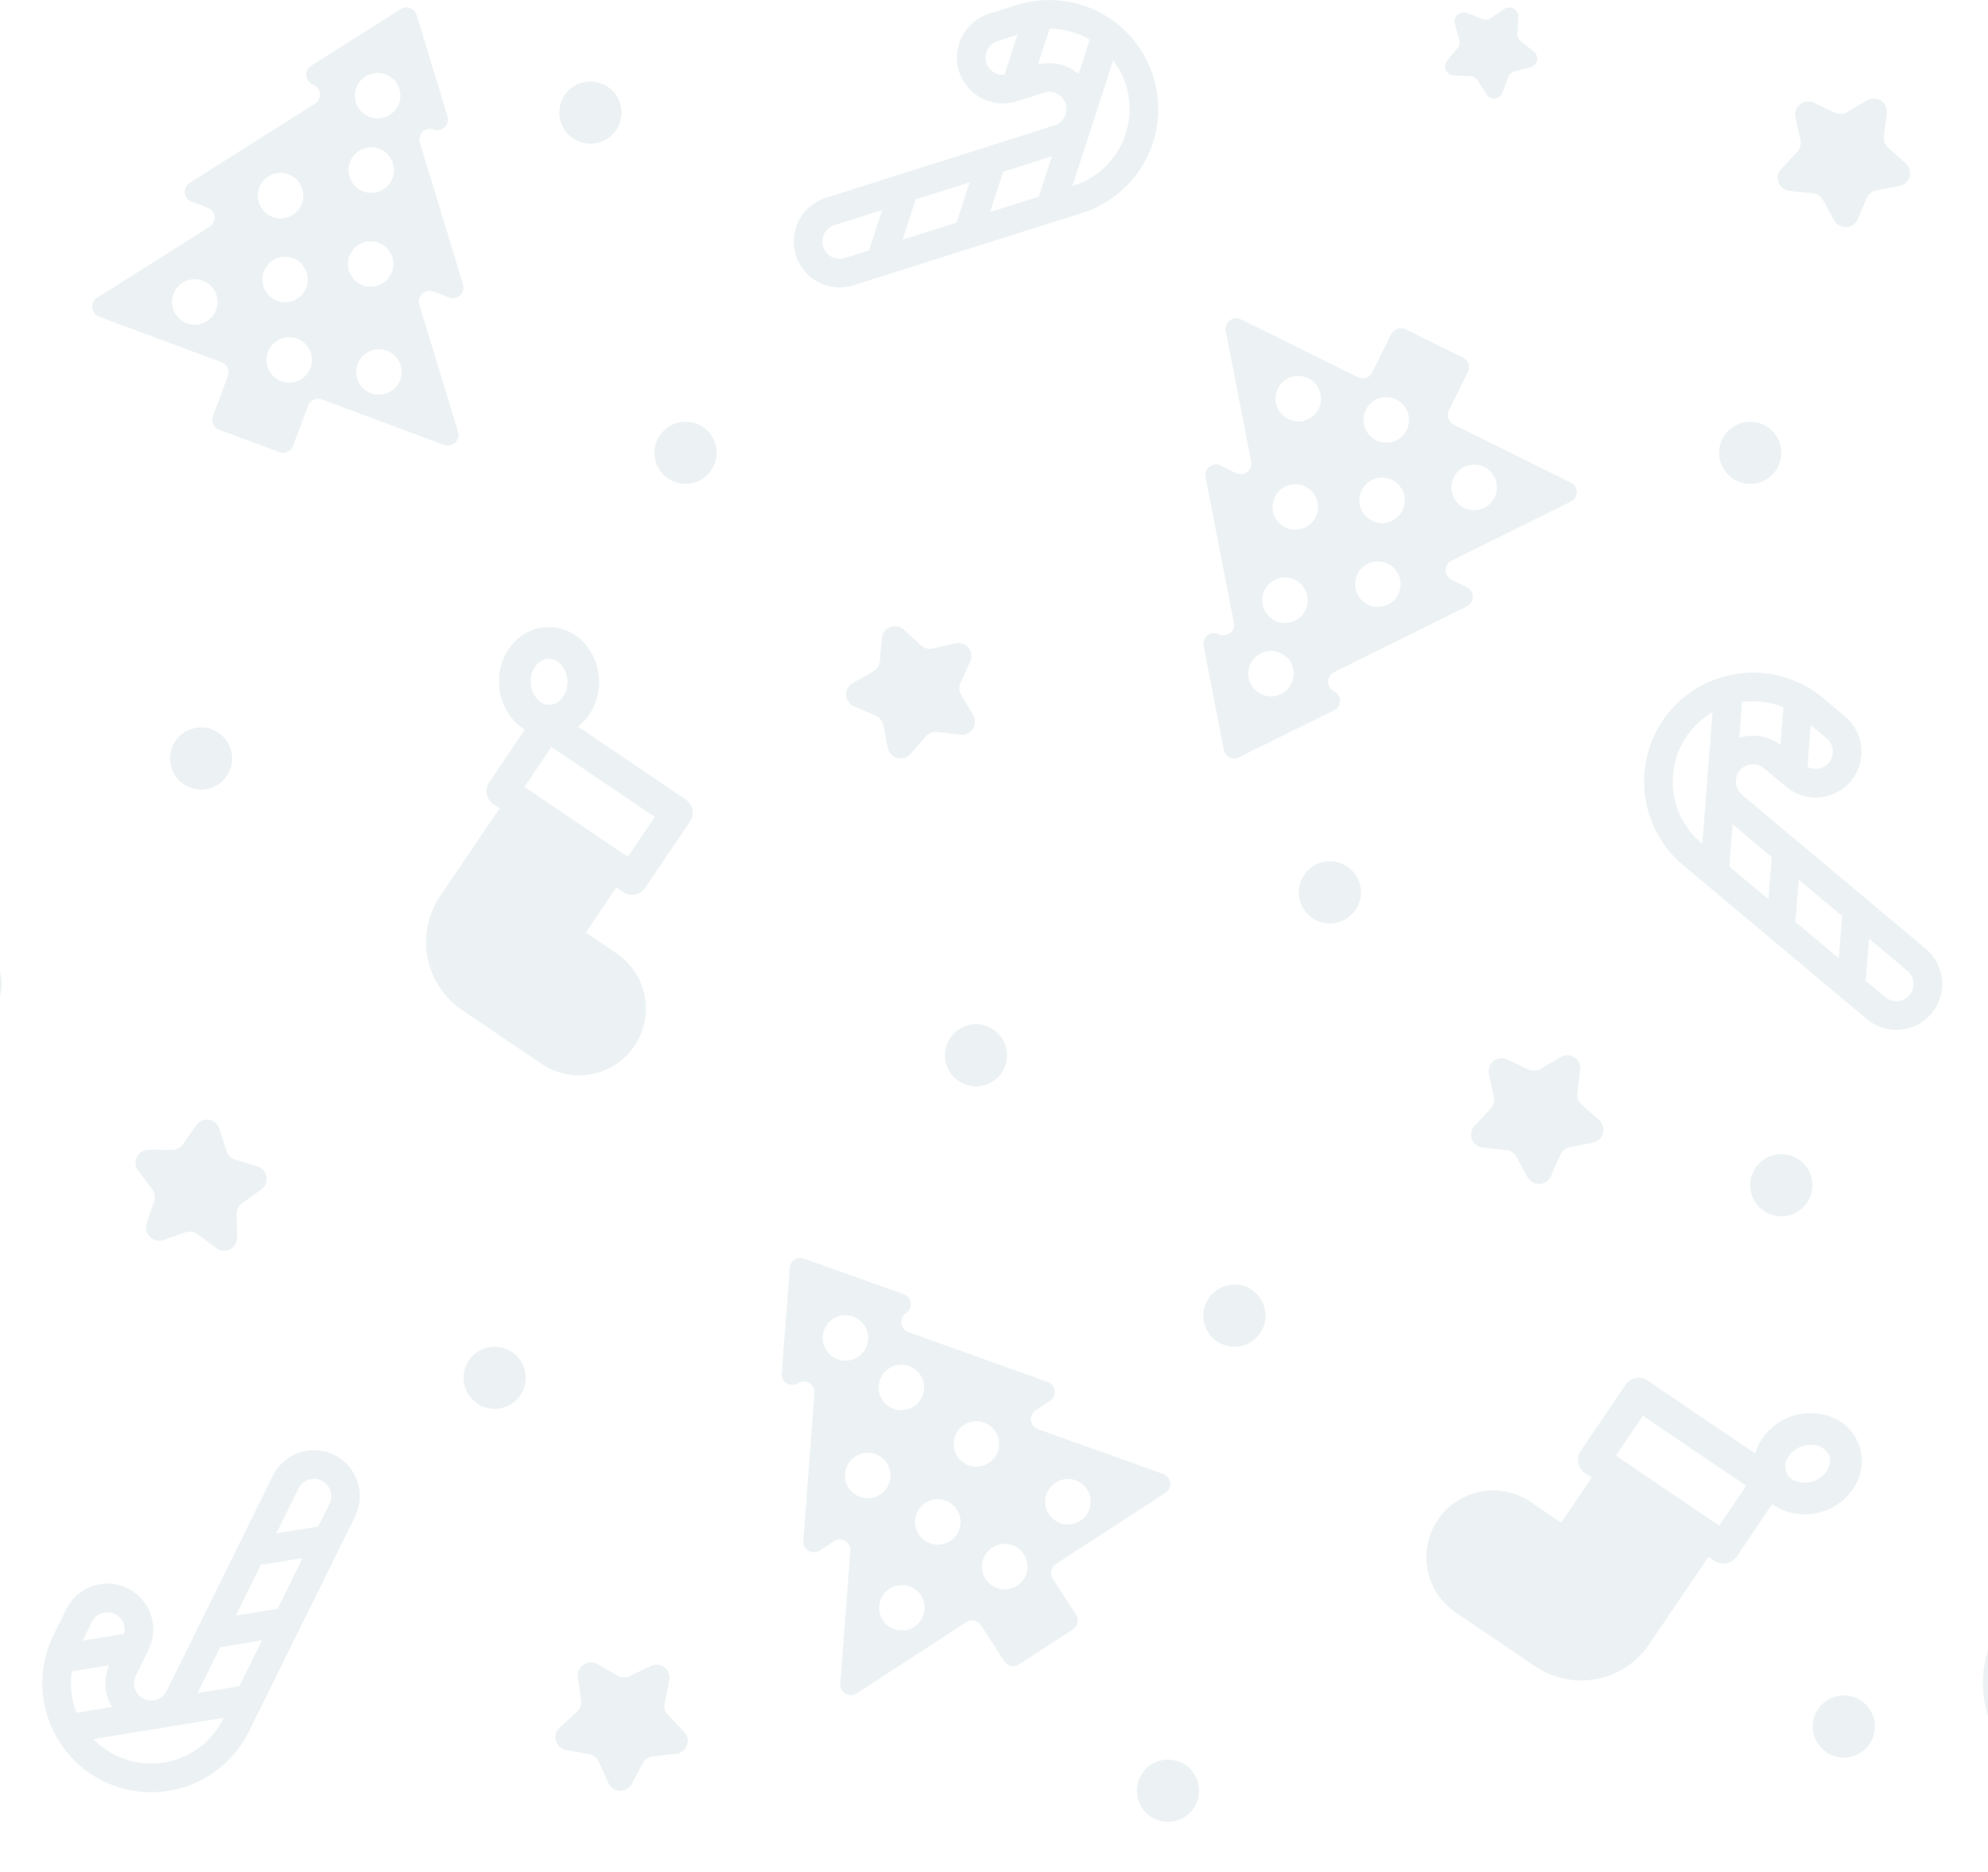 <svg width="291" height="274" viewBox="0 0 291 274" fill="none" xmlns="http://www.w3.org/2000/svg">
<g clip-path="url(#clip0_2511_8507)">
<g clip-path="url(#clip1_2511_8507)">
<g clip-path="url(#clip2_2511_8507)">
<path d="M299.139 260.691C302.934 262.559 307.316 262.845 311.322 261.486C315.328 260.127 318.632 257.235 320.508 253.443L336.048 221.954C336.835 220.356 336.956 218.511 336.383 216.825C335.811 215.138 334.592 213.748 332.995 212.959C331.397 212.171 329.552 212.049 327.865 212.621C326.178 213.193 324.787 214.411 323.998 216.008L308.459 247.497C308.303 247.812 308.083 248.091 307.813 248.316C307.542 248.541 307.228 248.706 306.889 248.801L306.287 248.899C305.852 248.915 305.42 248.817 305.033 248.616C304.647 248.414 304.32 248.116 304.083 247.75C303.847 247.384 303.709 246.962 303.684 246.527C303.659 246.092 303.748 245.658 303.941 245.268L305.808 241.484C306.198 240.693 306.429 239.833 306.487 238.952C306.545 238.072 306.429 237.189 306.145 236.353C305.862 235.518 305.417 234.746 304.835 234.083C304.254 233.419 303.547 232.877 302.756 232.486C301.965 232.096 301.104 231.865 300.224 231.807C299.344 231.749 298.461 231.865 297.625 232.149C296.79 232.432 296.018 232.877 295.355 233.459C294.691 234.04 294.149 234.747 293.758 235.538L291.891 239.321C290.024 243.117 289.738 247.499 291.096 251.505C292.455 255.511 295.347 258.815 299.139 260.691ZM300.997 256.926C299.782 256.327 298.68 255.522 297.741 254.546L306.875 253.058C307.171 253.029 307.465 252.981 307.754 252.914L316.816 251.438L316.743 251.585C315.36 254.379 312.926 256.51 309.974 257.511C307.022 258.512 303.794 258.302 300.997 256.926ZM322.241 229.058L328.351 228.062L324.69 235.482L318.579 236.478L322.241 229.058ZM331.138 216.722C331.737 217.018 332.193 217.54 332.408 218.172C332.622 218.805 332.577 219.497 332.282 220.096L330.634 223.436L324.524 224.432L327.764 217.866C328.06 217.268 328.582 216.811 329.214 216.596C329.847 216.382 330.539 216.427 331.138 216.722ZM316.296 241.104L322.407 240.108L319.098 246.812L312.988 247.807L316.296 241.104ZM295.268 250.695C294.51 248.774 294.271 246.687 294.573 244.644L300.026 243.756C299.61 244.733 299.432 245.795 299.507 246.854C299.581 247.914 299.906 248.941 300.455 249.85L295.268 250.695ZM300.898 236.252C301.417 236.509 301.832 236.936 302.073 237.463C302.314 237.99 302.366 238.583 302.222 239.144L296.175 240.129L297.524 237.396C297.82 236.798 298.342 236.341 298.974 236.126C299.607 235.912 300.299 235.957 300.898 236.252Z" fill="#84ABB1" fill-opacity="0.15"/>
<path d="M67.058 63.22L61.378 44.578C61.294 44.3 61.288 44.005 61.363 43.725C61.437 43.445 61.589 43.192 61.8 42.993C62.01 42.794 62.273 42.659 62.556 42.601C62.84 42.544 63.135 42.567 63.406 42.668L65.755 43.541C66.027 43.642 66.321 43.664 66.605 43.607C66.889 43.549 67.151 43.414 67.362 43.215C67.573 43.017 67.724 42.763 67.799 42.483C67.873 42.203 67.868 41.908 67.784 41.631L61.457 20.866C61.373 20.589 61.367 20.294 61.442 20.014C61.516 19.734 61.667 19.48 61.878 19.282C62.089 19.083 62.351 18.948 62.635 18.89C62.919 18.833 63.214 18.856 63.485 18.956C63.757 19.057 64.051 19.08 64.335 19.023C64.619 18.965 64.881 18.83 65.092 18.631C65.303 18.433 65.454 18.179 65.529 17.899C65.603 17.619 65.598 17.324 65.513 17.047L60.986 2.187C60.916 1.958 60.794 1.749 60.63 1.575C60.467 1.4 60.264 1.267 60.04 1.183C59.816 1.1 59.576 1.07 59.338 1.094C59.1 1.119 58.871 1.199 58.669 1.326L45.537 9.624C45.292 9.779 45.095 9.999 44.969 10.26C44.842 10.52 44.791 10.811 44.821 11.099C44.851 11.387 44.961 11.661 45.139 11.89C45.316 12.119 45.554 12.294 45.826 12.395C46.097 12.496 46.335 12.671 46.513 12.9C46.69 13.129 46.8 13.402 46.83 13.691C46.86 13.979 46.809 14.27 46.683 14.53C46.556 14.791 46.36 15.011 46.115 15.166L27.765 26.761C27.52 26.916 27.323 27.136 27.196 27.396C27.07 27.657 27.019 27.948 27.049 28.236C27.079 28.524 27.189 28.798 27.366 29.027C27.544 29.256 27.782 29.431 28.053 29.532L30.402 30.404C30.674 30.505 30.912 30.68 31.089 30.909C31.267 31.138 31.377 31.412 31.407 31.7C31.437 31.988 31.386 32.279 31.259 32.54C31.133 32.8 30.936 33.021 30.691 33.175L14.216 43.586C13.971 43.74 13.774 43.961 13.648 44.221C13.522 44.482 13.47 44.773 13.501 45.061C13.531 45.349 13.641 45.623 13.818 45.852C13.996 46.081 14.233 46.256 14.505 46.356L32.44 53.021C32.827 53.164 33.14 53.455 33.312 53.83C33.483 54.205 33.499 54.632 33.356 55.019L31.169 60.904C31.026 61.29 31.041 61.718 31.213 62.093C31.385 62.467 31.698 62.758 32.085 62.902L40.912 66.182C41.298 66.326 41.726 66.31 42.101 66.138C42.475 65.966 42.767 65.653 42.91 65.266L45.097 59.381C45.24 58.995 45.532 58.681 45.906 58.51C46.281 58.338 46.709 58.322 47.095 58.466L65.03 65.13C65.302 65.231 65.596 65.254 65.88 65.196C66.164 65.139 66.426 65.003 66.637 64.805C66.848 64.606 66.999 64.352 67.074 64.072C67.148 63.792 67.143 63.497 67.058 63.22ZM39.911 31.756C39.294 31.527 38.759 31.12 38.374 30.587C37.988 30.054 37.77 29.418 37.745 28.761C37.721 28.103 37.892 27.453 38.237 26.893C38.582 26.333 39.086 25.888 39.684 25.614C40.282 25.34 40.948 25.249 41.597 25.354C42.247 25.458 42.851 25.753 43.333 26.201C43.815 26.648 44.153 27.229 44.306 27.869C44.458 28.509 44.416 29.18 44.187 29.797C43.88 30.623 43.257 31.294 42.455 31.662C41.653 32.029 40.738 32.063 39.911 31.756ZM53.101 41.755C52.484 41.526 51.95 41.119 51.564 40.586C51.179 40.053 50.96 39.417 50.936 38.76C50.911 38.102 51.083 37.452 51.428 36.892C51.773 36.332 52.276 35.887 52.874 35.613C53.472 35.339 54.138 35.248 54.788 35.353C55.437 35.457 56.041 35.752 56.523 36.2C57.005 36.647 57.344 37.228 57.496 37.868C57.648 38.508 57.607 39.179 57.378 39.795C57.226 40.205 56.994 40.58 56.697 40.901C56.4 41.221 56.042 41.479 55.645 41.661C55.248 41.843 54.819 41.945 54.383 41.961C53.946 41.977 53.511 41.907 53.101 41.755ZM40.571 44.032C39.954 43.802 39.419 43.395 39.034 42.862C38.648 42.329 38.43 41.694 38.405 41.036C38.381 40.379 38.552 39.729 38.897 39.169C39.242 38.609 39.746 38.163 40.344 37.889C40.942 37.615 41.608 37.525 42.257 37.629C42.907 37.734 43.511 38.029 43.993 38.476C44.475 38.924 44.813 39.504 44.966 40.145C45.118 40.785 45.077 41.455 44.847 42.072C44.54 42.899 43.917 43.57 43.115 43.937C42.313 44.305 41.398 44.339 40.571 44.032ZM41.175 55.8C40.558 55.571 40.023 55.164 39.638 54.631C39.252 54.098 39.033 53.462 39.009 52.805C38.985 52.147 39.156 51.497 39.501 50.937C39.846 50.377 40.349 49.932 40.948 49.658C41.546 49.384 42.212 49.293 42.861 49.398C43.511 49.502 44.115 49.797 44.597 50.245C45.079 50.692 45.417 51.273 45.569 51.913C45.721 52.553 45.68 53.224 45.451 53.84C45.144 54.667 44.521 55.338 43.719 55.706C42.917 56.073 42.002 56.107 41.175 55.8ZM53.188 28.015C52.572 27.786 52.037 27.379 51.651 26.846C51.266 26.312 51.047 25.677 51.023 25.02C50.998 24.362 51.17 23.712 51.515 23.152C51.86 22.592 52.363 22.147 52.961 21.873C53.559 21.599 54.225 21.508 54.875 21.613C55.524 21.717 56.128 22.012 56.61 22.459C57.092 22.907 57.431 23.488 57.583 24.128C57.735 24.768 57.694 25.439 57.465 26.055C57.313 26.465 57.081 26.84 56.784 27.16C56.487 27.48 56.13 27.739 55.732 27.921C55.335 28.103 54.906 28.205 54.47 28.221C54.033 28.237 53.598 28.167 53.188 28.015ZM54.12 17.116C53.504 16.887 52.969 16.48 52.583 15.947C52.198 15.414 51.979 14.778 51.955 14.121C51.93 13.464 52.102 12.814 52.447 12.254C52.792 11.694 53.295 11.248 53.893 10.974C54.491 10.7 55.157 10.61 55.807 10.714C56.456 10.819 57.06 11.113 57.542 11.561C58.024 12.008 58.363 12.589 58.515 13.229C58.667 13.869 58.626 14.54 58.397 15.157C58.245 15.566 58.013 15.942 57.716 16.262C57.419 16.582 57.061 16.84 56.664 17.022C56.267 17.204 55.838 17.306 55.402 17.322C54.965 17.338 54.53 17.268 54.12 17.116ZM54.311 57.562C53.695 57.333 53.16 56.926 52.774 56.392C52.389 55.859 52.17 55.224 52.146 54.566C52.121 53.909 52.293 53.259 52.638 52.699C52.983 52.139 53.486 51.694 54.084 51.42C54.682 51.146 55.348 51.055 55.998 51.16C56.647 51.264 57.251 51.559 57.733 52.006C58.215 52.454 58.554 53.035 58.706 53.675C58.858 54.315 58.817 54.986 58.588 55.602C58.436 56.012 58.204 56.387 57.907 56.707C57.61 57.027 57.252 57.286 56.855 57.468C56.458 57.65 56.029 57.752 55.593 57.768C55.156 57.784 54.721 57.714 54.311 57.562ZM27.355 47.309C26.738 47.08 26.203 46.673 25.818 46.14C25.433 45.607 25.214 44.972 25.19 44.314C25.165 43.657 25.337 43.007 25.682 42.447C26.027 41.886 26.53 41.441 27.128 41.167C27.726 40.893 28.392 40.803 29.042 40.907C29.691 41.012 30.295 41.306 30.777 41.754C31.259 42.202 31.598 42.782 31.75 43.422C31.902 44.063 31.861 44.733 31.632 45.35C31.324 46.177 30.701 46.848 29.899 47.215C29.097 47.583 28.182 47.617 27.355 47.309Z" fill="#84ABB1" fill-opacity="0.15"/>
<path d="M170.28 215.745L151.929 209.183C151.657 209.085 151.417 208.914 151.236 208.687C151.056 208.46 150.943 208.187 150.909 207.9C150.875 207.612 150.923 207.32 151.046 207.058C151.169 206.796 151.364 206.574 151.607 206.416L153.708 205.051C153.951 204.893 154.145 204.671 154.269 204.409C154.392 204.147 154.439 203.855 154.406 203.567C154.372 203.28 154.259 203.007 154.079 202.78C153.898 202.554 153.658 202.382 153.385 202.284L132.946 194.975C132.674 194.877 132.434 194.706 132.253 194.479C132.073 194.252 131.96 193.979 131.926 193.692C131.892 193.404 131.94 193.112 132.063 192.85C132.186 192.588 132.381 192.366 132.624 192.208C132.867 192.05 133.061 191.828 133.184 191.565C133.307 191.303 133.355 191.012 133.321 190.724C133.287 190.436 133.174 190.164 132.994 189.937C132.813 189.71 132.573 189.538 132.301 189.441L117.674 184.21C117.449 184.129 117.208 184.102 116.97 184.13C116.733 184.157 116.505 184.24 116.304 184.37C116.103 184.5 115.936 184.675 115.814 184.881C115.692 185.086 115.619 185.317 115.601 185.556L114.426 201.045C114.404 201.334 114.464 201.623 114.598 201.88C114.731 202.137 114.934 202.352 115.183 202.5C115.433 202.647 115.718 202.723 116.008 202.717C116.297 202.711 116.58 202.624 116.823 202.466C117.066 202.309 117.348 202.222 117.637 202.216C117.927 202.21 118.213 202.285 118.462 202.433C118.711 202.581 118.914 202.795 119.048 203.052C119.181 203.309 119.241 203.599 119.219 203.887L117.578 225.532C117.556 225.821 117.615 226.11 117.749 226.367C117.883 226.624 118.086 226.839 118.335 226.986C118.584 227.134 118.869 227.209 119.159 227.203C119.449 227.198 119.731 227.111 119.974 226.953L122.076 225.589C122.319 225.431 122.601 225.344 122.891 225.338C123.18 225.332 123.466 225.407 123.715 225.555C123.964 225.703 124.167 225.917 124.301 226.174C124.435 226.431 124.494 226.721 124.472 227.01L122.999 246.442C122.977 246.731 123.036 247.02 123.17 247.277C123.304 247.534 123.506 247.749 123.756 247.897C124.005 248.044 124.29 248.12 124.58 248.114C124.87 248.108 125.152 248.021 125.395 247.863L141.442 237.445C141.614 237.334 141.805 237.257 142.006 237.22C142.207 237.183 142.413 237.186 142.612 237.228C142.812 237.27 143.001 237.352 143.169 237.467C143.338 237.583 143.481 237.731 143.592 237.902L147.011 243.167C147.236 243.513 147.588 243.756 147.991 243.841C148.395 243.927 148.815 243.849 149.161 243.625L157.06 238.497C157.231 238.386 157.378 238.242 157.494 238.074C157.61 237.905 157.691 237.716 157.733 237.516C157.776 237.317 157.778 237.111 157.741 236.91C157.704 236.709 157.628 236.518 157.517 236.347L154.098 231.081C153.874 230.735 153.796 230.315 153.881 229.911C153.967 229.508 154.21 229.156 154.555 228.931L170.603 218.512C170.846 218.355 171.04 218.132 171.163 217.87C171.286 217.608 171.334 217.316 171.3 217.029C171.267 216.741 171.153 216.468 170.973 216.242C170.793 216.015 170.553 215.843 170.28 215.745ZM128.833 218.764C128.281 219.122 127.635 219.308 126.977 219.3C126.32 219.291 125.679 219.087 125.137 218.715C124.595 218.342 124.175 217.817 123.932 217.206C123.688 216.595 123.631 215.925 123.768 215.282C123.905 214.638 124.229 214.05 124.701 213.591C125.172 213.132 125.769 212.823 126.416 212.703C127.062 212.583 127.73 212.658 128.335 212.918C128.939 213.177 129.453 213.611 129.811 214.162C130.292 214.902 130.458 215.803 130.275 216.666C130.091 217.528 129.573 218.283 128.833 218.764ZM144.726 214.142C144.175 214.5 143.529 214.687 142.871 214.678C142.213 214.67 141.573 214.466 141.031 214.093C140.489 213.721 140.069 213.195 139.825 212.584C139.582 211.973 139.525 211.304 139.662 210.66C139.798 210.017 140.123 209.428 140.594 208.969C141.066 208.51 141.662 208.201 142.309 208.081C142.956 207.962 143.624 208.036 144.229 208.296C144.833 208.556 145.347 208.989 145.705 209.541C145.943 209.907 146.106 210.317 146.186 210.746C146.265 211.176 146.26 211.617 146.169 212.044C146.078 212.471 145.904 212.877 145.656 213.237C145.409 213.597 145.093 213.904 144.726 214.142ZM139.078 225.557C138.527 225.915 137.881 226.102 137.223 226.093C136.565 226.084 135.925 225.881 135.383 225.508C134.841 225.135 134.421 224.61 134.178 223.999C133.934 223.388 133.877 222.718 134.014 222.075C134.15 221.431 134.475 220.843 134.946 220.384C135.418 219.925 136.015 219.616 136.661 219.496C137.308 219.376 137.976 219.451 138.581 219.711C139.185 219.971 139.699 220.404 140.057 220.955C140.537 221.695 140.704 222.596 140.521 223.459C140.337 224.322 139.818 225.076 139.078 225.557ZM148.884 232.093C148.332 232.451 147.686 232.637 147.028 232.629C146.371 232.62 145.73 232.416 145.188 232.044C144.646 231.671 144.227 231.146 143.983 230.535C143.739 229.924 143.682 229.254 143.819 228.611C143.956 227.967 144.28 227.379 144.752 226.92C145.223 226.461 145.82 226.152 146.467 226.032C147.113 225.912 147.781 225.987 148.386 226.247C148.99 226.506 149.504 226.94 149.862 227.491C150.1 227.858 150.264 228.267 150.343 228.697C150.423 229.126 150.417 229.567 150.326 229.995C150.235 230.422 150.061 230.827 149.813 231.187C149.566 231.547 149.25 231.855 148.884 232.093ZM133.751 205.876C133.199 206.234 132.553 206.42 131.896 206.412C131.238 206.403 130.597 206.199 130.055 205.827C129.513 205.454 129.094 204.929 128.85 204.318C128.606 203.707 128.549 203.037 128.686 202.394C128.823 201.75 129.147 201.162 129.619 200.703C130.09 200.244 130.687 199.935 131.334 199.815C131.981 199.695 132.648 199.77 133.253 200.03C133.857 200.289 134.371 200.723 134.729 201.274C135.21 202.014 135.377 202.915 135.193 203.778C135.01 204.64 134.491 205.395 133.751 205.876ZM125.56 198.626C125.008 198.984 124.362 199.171 123.705 199.162C123.047 199.153 122.406 198.95 121.864 198.577C121.322 198.204 120.903 197.679 120.659 197.068C120.415 196.457 120.358 195.788 120.495 195.144C120.632 194.501 120.957 193.912 121.428 193.453C121.899 192.994 122.496 192.685 123.143 192.566C123.79 192.446 124.458 192.52 125.062 192.78C125.666 193.04 126.18 193.473 126.538 194.025C126.776 194.391 126.94 194.801 127.019 195.23C127.099 195.66 127.093 196.101 127.002 196.528C126.911 196.955 126.737 197.361 126.49 197.72C126.242 198.08 125.926 198.388 125.56 198.626ZM158.134 222.6C157.583 222.959 156.937 223.145 156.279 223.136C155.621 223.128 154.981 222.924 154.439 222.552C153.897 222.179 153.477 221.654 153.233 221.043C152.99 220.432 152.933 219.762 153.069 219.119C153.206 218.475 153.531 217.887 154.002 217.428C154.474 216.969 155.07 216.66 155.717 216.54C156.364 216.42 157.032 216.495 157.636 216.755C158.241 217.014 158.755 217.447 159.113 217.999C159.593 218.739 159.76 219.64 159.577 220.502C159.393 221.365 158.874 222.12 158.134 222.6ZM133.825 238.119C133.274 238.477 132.628 238.664 131.97 238.655C131.312 238.646 130.672 238.443 130.13 238.07C129.588 237.697 129.168 237.172 128.925 236.561C128.681 235.95 128.624 235.28 128.761 234.637C128.897 233.993 129.222 233.405 129.693 232.946C130.165 232.487 130.762 232.178 131.408 232.058C132.055 231.938 132.723 232.013 133.328 232.273C133.932 232.533 134.446 232.966 134.804 233.518C135.042 233.884 135.205 234.294 135.285 234.723C135.364 235.153 135.359 235.594 135.268 236.021C135.177 236.448 135.003 236.853 134.755 237.213C134.508 237.573 134.192 237.881 133.825 238.119Z" fill="#84ABB1" fill-opacity="0.15"/>
<path d="M179.416 48.425L183.137 67.555C183.193 67.839 183.167 68.134 183.064 68.404C182.961 68.675 182.785 68.912 182.555 69.088C182.324 69.263 182.049 69.371 181.761 69.399C181.473 69.427 181.182 69.374 180.923 69.245L178.677 68.134C178.417 68.005 178.126 67.952 177.838 67.98C177.55 68.008 177.275 68.116 177.045 68.291C176.814 68.467 176.638 68.704 176.535 68.975C176.432 69.245 176.406 69.539 176.462 69.824L180.607 91.131C180.662 91.415 180.637 91.71 180.534 91.98C180.431 92.251 180.254 92.488 180.024 92.663C179.793 92.839 179.519 92.947 179.23 92.975C178.942 93.003 178.651 92.949 178.392 92.821C178.132 92.692 177.842 92.639 177.553 92.667C177.265 92.695 176.99 92.803 176.76 92.978C176.529 93.154 176.353 93.391 176.25 93.662C176.147 93.932 176.122 94.227 176.177 94.511L179.143 109.759C179.189 109.994 179.288 110.215 179.433 110.405C179.578 110.595 179.765 110.749 179.98 110.855C180.194 110.961 180.43 111.016 180.669 111.016C180.909 111.016 181.145 110.961 181.359 110.855L195.279 103.96C195.538 103.831 195.757 103.633 195.909 103.386C196.062 103.14 196.143 102.856 196.143 102.567C196.143 102.277 196.062 101.993 195.909 101.747C195.756 101.501 195.537 101.302 195.278 101.174C195.018 101.045 194.8 100.847 194.647 100.601C194.494 100.355 194.413 100.071 194.413 99.781C194.413 99.492 194.494 99.207 194.646 98.961C194.799 98.715 195.018 98.517 195.277 98.388L214.728 88.753C214.988 88.624 215.206 88.426 215.359 88.18C215.512 87.934 215.593 87.65 215.593 87.36C215.592 87.07 215.511 86.786 215.359 86.54C215.206 86.294 214.987 86.096 214.727 85.967L212.481 84.856C212.222 84.728 212.003 84.529 211.85 84.283C211.697 84.037 211.616 83.753 211.616 83.463C211.616 83.174 211.697 82.89 211.85 82.644C212.002 82.397 212.221 82.199 212.481 82.07L229.944 73.42C230.204 73.291 230.422 73.093 230.575 72.847C230.728 72.6 230.808 72.316 230.808 72.027C230.808 71.737 230.727 71.453 230.574 71.207C230.422 70.961 230.203 70.763 229.943 70.634L212.793 62.151C212.424 61.968 212.142 61.646 212.01 61.255C211.878 60.865 211.907 60.438 212.09 60.069L214.873 54.441C214.964 54.258 215.017 54.059 215.031 53.856C215.045 53.652 215.018 53.448 214.952 53.254C214.887 53.061 214.784 52.882 214.65 52.729C214.516 52.575 214.352 52.449 214.169 52.359L205.729 48.184C205.546 48.093 205.347 48.039 205.143 48.026C204.939 48.012 204.735 48.039 204.542 48.104C204.348 48.17 204.17 48.272 204.016 48.407C203.863 48.541 203.737 48.705 203.646 48.888L200.863 54.515C200.772 54.698 200.647 54.861 200.493 54.995C200.339 55.13 200.161 55.233 199.967 55.298C199.774 55.363 199.57 55.39 199.366 55.376C199.162 55.363 198.963 55.309 198.78 55.219L181.631 46.735C181.371 46.607 181.081 46.554 180.792 46.581C180.504 46.609 180.229 46.717 179.999 46.893C179.769 47.069 179.592 47.305 179.489 47.576C179.386 47.847 179.361 48.141 179.416 48.425ZM203.164 82.528C203.753 82.82 204.243 83.28 204.572 83.85C204.9 84.42 205.052 85.075 205.008 85.731C204.964 86.388 204.727 87.017 204.325 87.538C203.924 88.059 203.378 88.45 202.754 88.661C202.131 88.872 201.459 88.893 200.824 88.722C200.189 88.551 199.619 88.195 199.185 87.7C198.752 87.205 198.476 86.593 198.391 85.94C198.306 85.288 198.416 84.625 198.707 84.035C199.099 83.245 199.788 82.641 200.624 82.359C201.459 82.076 202.373 82.137 203.164 82.528ZM191.078 71.219C191.668 71.51 192.158 71.97 192.486 72.541C192.814 73.111 192.966 73.765 192.922 74.422C192.878 75.078 192.641 75.707 192.24 76.228C191.839 76.75 191.292 77.141 190.669 77.351C190.045 77.562 189.374 77.583 188.739 77.412C188.103 77.241 187.533 76.885 187.1 76.39C186.667 75.895 186.39 75.283 186.305 74.63C186.22 73.978 186.33 73.315 186.622 72.725C187.013 71.935 187.702 71.332 188.538 71.049C189.374 70.767 190.287 70.828 191.078 71.219ZM203.777 70.251C204.366 70.542 204.856 71.002 205.185 71.572C205.513 72.143 205.665 72.797 205.621 73.454C205.577 74.11 205.339 74.739 204.938 75.26C204.537 75.782 203.99 76.172 203.367 76.383C202.744 76.594 202.072 76.615 201.437 76.444C200.802 76.273 200.232 75.917 199.798 75.422C199.365 74.927 199.089 74.314 199.004 73.662C198.919 73.01 199.029 72.347 199.32 71.757C199.514 71.366 199.783 71.016 200.112 70.728C200.441 70.441 200.823 70.221 201.237 70.081C201.65 69.941 202.088 69.884 202.524 69.913C202.959 69.942 203.385 70.057 203.777 70.251ZM204.394 58.483C204.983 58.775 205.473 59.235 205.801 59.805C206.13 60.375 206.281 61.029 206.238 61.686C206.194 62.342 205.956 62.971 205.555 63.492C205.154 64.014 204.607 64.405 203.984 64.615C203.361 64.826 202.689 64.847 202.054 64.676C201.419 64.505 200.848 64.15 200.415 63.654C199.982 63.159 199.705 62.547 199.62 61.894C199.535 61.242 199.646 60.579 199.937 59.989C200.131 59.598 200.4 59.248 200.729 58.961C201.057 58.673 201.44 58.453 201.853 58.313C202.267 58.173 202.705 58.116 203.14 58.145C203.576 58.175 204.002 58.289 204.394 58.483ZM189.571 84.876C190.16 85.168 190.65 85.628 190.978 86.198C191.307 86.768 191.458 87.423 191.414 88.079C191.371 88.736 191.133 89.365 190.732 89.886C190.331 90.407 189.784 90.798 189.161 91.009C188.538 91.219 187.866 91.241 187.231 91.07C186.595 90.899 186.025 90.543 185.592 90.048C185.159 89.553 184.882 88.94 184.797 88.288C184.712 87.635 184.822 86.972 185.114 86.383C185.308 85.991 185.577 85.642 185.905 85.354C186.234 85.066 186.616 84.846 187.03 84.707C187.444 84.567 187.881 84.51 188.317 84.539C188.753 84.568 189.179 84.683 189.571 84.876ZM187.516 95.62C188.106 95.912 188.596 96.372 188.924 96.942C189.252 97.512 189.404 98.166 189.36 98.823C189.317 99.479 189.079 100.108 188.678 100.629C188.277 101.151 187.73 101.542 187.107 101.752C186.484 101.963 185.812 101.984 185.177 101.813C184.541 101.642 183.971 101.287 183.538 100.792C183.105 100.296 182.828 99.684 182.743 99.032C182.658 98.379 182.768 97.716 183.06 97.127C183.451 96.336 184.14 95.733 184.976 95.45C185.812 95.168 186.725 95.229 187.516 95.62ZM191.51 55.372C192.099 55.663 192.589 56.123 192.917 56.694C193.246 57.264 193.398 57.918 193.354 58.575C193.31 59.231 193.072 59.86 192.671 60.381C192.27 60.903 191.723 61.294 191.1 61.504C190.477 61.715 189.805 61.736 189.17 61.565C188.535 61.394 187.964 61.038 187.531 60.543C187.098 60.048 186.821 59.436 186.736 58.783C186.651 58.131 186.762 57.468 187.053 56.878C187.444 56.088 188.134 55.485 188.969 55.202C189.805 54.919 190.719 54.981 191.51 55.372ZM217.261 68.357C217.85 68.649 218.34 69.109 218.669 69.679C218.997 70.249 219.149 70.904 219.105 71.56C219.061 72.216 218.824 72.845 218.422 73.367C218.021 73.888 217.475 74.279 216.851 74.49C216.228 74.7 215.556 74.722 214.921 74.55C214.286 74.379 213.716 74.024 213.282 73.529C212.849 73.034 212.573 72.421 212.487 71.769C212.402 71.116 212.513 70.454 212.804 69.864C213.195 69.073 213.885 68.47 214.72 68.187C215.556 67.905 216.47 67.966 217.261 68.357Z" fill="#84ABB1" fill-opacity="0.15"/>
<path d="M244.376 104.145C241.662 107.39 240.347 111.579 240.718 115.793C241.089 120.007 243.117 123.902 246.356 126.623L273.269 149.178C274.634 150.323 276.399 150.878 278.174 150.722C279.948 150.565 281.589 149.71 282.733 148.345C283.878 146.979 284.433 145.215 284.276 143.44C284.12 141.665 283.265 140.025 281.899 138.88L254.987 116.325C254.717 116.099 254.498 115.819 254.344 115.503C254.19 115.187 254.104 114.843 254.091 114.491L254.139 113.883C254.227 113.456 254.424 113.059 254.712 112.732C254.999 112.404 255.366 112.157 255.778 112.014C256.19 111.871 256.631 111.837 257.06 111.916C257.488 111.994 257.889 112.183 258.223 112.463L261.457 115.173C262.822 116.317 264.587 116.873 266.362 116.716C268.136 116.56 269.777 115.705 270.921 114.339C272.066 112.974 272.621 111.209 272.464 109.434C272.308 107.659 271.453 106.019 270.087 104.875L266.854 102.165C263.609 99.451 259.419 98.136 255.205 98.507C250.991 98.878 247.097 100.906 244.376 104.145ZM247.594 106.842C248.463 105.803 249.506 104.924 250.677 104.242L249.96 113.469C249.917 113.763 249.894 114.06 249.89 114.357L249.179 123.51L249.053 123.405C246.666 121.4 245.172 118.53 244.899 115.425C244.625 112.32 245.595 109.233 247.594 106.842ZM269.637 134.082L269.157 140.254L262.816 134.939L263.296 128.767L269.637 134.082ZM279.515 145.648C279.085 146.159 278.47 146.479 277.805 146.538C277.14 146.596 276.478 146.389 275.966 145.96L273.111 143.568L273.591 137.395L279.202 142.098C279.714 142.528 280.034 143.143 280.093 143.808C280.151 144.474 279.943 145.135 279.515 145.648ZM259.342 125.453L258.862 131.625L253.133 126.824L253.612 120.652L259.342 125.453ZM255.004 102.752C257.05 102.471 259.134 102.732 261.047 103.51L260.619 109.017C259.768 108.382 258.778 107.958 257.732 107.779C256.685 107.601 255.61 107.673 254.597 107.991L255.004 102.752ZM267.703 111.642C267.33 112.086 266.817 112.387 266.248 112.497C265.679 112.606 265.09 112.517 264.58 112.243L265.055 106.135L267.39 108.093C267.902 108.523 268.222 109.138 268.281 109.803C268.339 110.468 268.132 111.13 267.703 111.642Z" fill="#84ABB1" fill-opacity="0.15"/>
<path d="M15.076 260.691C18.872 262.559 23.253 262.845 27.26 261.486C31.266 260.127 34.569 257.235 36.446 253.443L51.985 221.954C52.773 220.356 52.894 218.511 52.321 216.825C51.748 215.138 50.529 213.748 48.932 212.959C47.335 212.171 45.49 212.049 43.803 212.621C42.116 213.193 40.725 214.411 39.936 216.008L24.396 247.497C24.241 247.812 24.021 248.091 23.75 248.316C23.48 248.541 23.165 248.706 22.827 248.801L22.225 248.899C21.789 248.915 21.357 248.817 20.971 248.616C20.584 248.414 20.257 248.116 20.02 247.75C19.784 247.384 19.647 246.962 19.622 246.527C19.597 246.092 19.685 245.658 19.878 245.268L21.745 241.484C22.534 239.886 22.655 238.041 22.083 236.353C21.511 234.666 20.291 233.275 18.694 232.486C17.096 231.698 15.25 231.576 13.563 232.149C11.875 232.721 10.484 233.94 9.696 235.538L7.829 239.321C5.961 243.117 5.675 247.499 7.034 251.505C8.393 255.511 11.285 258.815 15.076 260.691ZM16.934 256.926C15.72 256.327 14.618 255.522 13.678 254.546L22.813 253.058C23.109 253.029 23.402 252.981 23.692 252.914L32.753 251.438L32.68 251.585C31.298 254.379 28.864 256.51 25.912 257.511C22.96 258.512 19.731 258.302 16.934 256.926ZM38.178 229.058L44.289 228.062L40.627 235.482L34.517 236.478L38.178 229.058ZM47.075 216.722C47.674 217.018 48.131 217.54 48.345 218.172C48.56 218.805 48.515 219.497 48.22 220.096L46.572 223.436L40.461 224.432L43.701 217.866C43.998 217.268 44.519 216.811 45.152 216.596C45.784 216.382 46.476 216.427 47.075 216.722ZM32.234 241.104L38.344 240.108L35.036 246.812L28.926 247.807L32.234 241.104ZM11.206 250.695C10.448 248.774 10.208 246.687 10.511 244.644L15.963 243.756C15.547 244.733 15.369 245.795 15.444 246.854C15.519 247.914 15.844 248.941 16.392 249.85L11.206 250.695ZM16.835 236.252C17.354 236.509 17.769 236.936 18.01 237.463C18.251 237.99 18.304 238.583 18.159 239.144L12.113 240.129L13.461 237.396C13.758 236.798 14.279 236.341 14.912 236.126C15.544 235.912 16.236 235.957 16.835 236.252Z" fill="#84ABB1" fill-opacity="0.15"/>
<path d="M148.779 0.744L144.757 2.017C143.058 2.554 141.642 3.744 140.821 5.326C140 6.907 139.84 8.75 140.378 10.448C140.915 12.147 142.105 13.563 143.687 14.384C145.268 15.205 147.11 15.365 148.809 14.827L152.832 13.555C153.247 13.423 153.69 13.402 154.116 13.492C154.542 13.583 154.938 13.783 155.264 14.072C155.59 14.361 155.835 14.73 155.976 15.142C156.117 15.554 156.148 15.996 156.067 16.424L155.878 17.005C155.733 17.325 155.522 17.611 155.259 17.844C154.996 18.077 154.687 18.253 154.352 18.359L120.873 28.951C119.175 29.489 117.762 30.68 116.942 32.261C116.122 33.841 115.963 35.683 116.5 37.38C117.037 39.078 118.227 40.493 119.806 41.314C121.386 42.136 123.227 42.297 124.926 41.761L158.405 31.17C162.438 29.892 165.8 27.065 167.749 23.31C169.699 19.555 170.077 15.179 168.801 11.145C167.525 7.111 164.698 3.749 160.944 1.799C157.189 -0.152 152.813 -0.531 148.779 0.744ZM157.138 27.166L156.981 27.216L159.813 18.482C159.923 18.206 160.015 17.924 160.088 17.636L162.943 8.831C164.086 10.331 164.852 12.084 165.175 13.942C165.499 15.8 165.37 17.708 164.801 19.506C164.232 21.304 163.239 22.938 161.905 24.272C160.571 25.605 158.936 26.598 157.138 27.166ZM141.927 26.694L140.017 32.583L132.129 35.078L134.038 29.189L141.927 26.694ZM122.139 32.954L129.12 30.745L127.21 36.634L123.659 37.758C123.022 37.959 122.331 37.9 121.738 37.592C121.145 37.284 120.699 36.753 120.497 36.116C120.295 35.479 120.355 34.788 120.663 34.195C120.971 33.602 121.502 33.155 122.139 32.954ZM153.972 22.883L152.063 28.772L144.936 31.026L146.846 25.137L153.972 22.883ZM157.889 10.803C157.074 10.123 156.108 9.646 155.072 9.412C154.036 9.178 152.959 9.193 151.93 9.456L153.634 4.201C155.7 4.211 157.726 4.764 159.51 5.804L157.889 10.803ZM146.023 6.02L148.929 5.101L147.039 10.928C146.419 10.992 145.797 10.823 145.294 10.454C144.791 10.085 144.442 9.543 144.316 8.933C144.19 8.322 144.294 7.686 144.609 7.148C144.925 6.61 145.428 6.208 146.023 6.02Z" fill="#84ABB1" fill-opacity="0.15"/>
<path d="M271.632 217.323C272.131 216.448 272.434 215.475 272.52 214.472C272.605 213.468 272.471 212.458 272.126 211.512C271.782 210.565 271.235 209.705 270.525 208.991C269.814 208.278 268.957 207.727 268.012 207.378C266.103 206.664 264.002 206.655 262.087 207.352C260.172 208.049 258.568 209.407 257.565 211.181C257.295 211.678 257.082 212.204 256.929 212.749L241.173 202.069C240.662 201.723 240.034 201.593 239.428 201.71C238.822 201.826 238.287 202.179 237.94 202.69L231.376 212.373C231.03 212.884 230.901 213.512 231.017 214.118C231.134 214.724 231.486 215.259 231.997 215.606L232.99 216.279L228.519 222.875L224.028 219.831C221.883 218.38 219.249 217.841 216.706 218.331C214.163 218.82 211.918 220.3 210.465 222.444C209.011 224.587 208.469 227.221 208.956 229.764C209.442 232.308 210.919 234.555 213.061 236.011L224.723 243.915C227.356 245.696 230.588 246.359 233.71 245.76C236.832 245.161 239.588 243.348 241.375 240.718L250.086 227.867L250.969 228.465C251.222 228.637 251.506 228.757 251.806 228.819C252.105 228.88 252.414 228.882 252.714 228.825C253.014 228.767 253.3 228.651 253.555 228.483C253.811 228.315 254.03 228.098 254.202 227.845L259.422 220.144C259.512 220.211 259.6 220.28 259.694 220.344C260.16 220.659 260.66 220.921 261.185 221.126C263.094 221.839 265.195 221.849 267.11 221.152C269.025 220.454 270.629 219.097 271.632 217.323ZM240.488 207.229L255.606 217.476L251.654 223.306L250.771 222.707L237.529 213.731L236.536 213.058L240.488 207.229ZM265.518 216.777C264.671 217.102 263.735 217.107 262.885 216.792C262.555 216.684 262.254 216.503 262.005 216.262C261.755 216.021 261.564 215.726 261.445 215.4C261.326 215.074 261.283 214.725 261.319 214.38C261.356 214.034 261.47 213.702 261.653 213.407C262.114 212.63 262.83 212.036 263.679 211.727C264.529 211.418 265.459 211.412 266.312 211.712C266.509 211.789 266.698 211.887 266.874 212.006C267.275 212.27 267.583 212.654 267.752 213.104C267.862 213.432 267.9 213.779 267.864 214.123C267.828 214.467 267.719 214.798 267.543 215.096C267.095 215.884 266.375 216.482 265.518 216.777Z" fill="#84ABB1" fill-opacity="0.15"/>
<path d="M73.034 100.021C73.081 102.062 73.871 104.015 75.257 105.514C75.642 105.925 76.071 106.292 76.536 106.608C76.63 106.672 76.727 106.729 76.823 106.787L71.609 114.492C71.263 115.003 71.134 115.631 71.251 116.237C71.368 116.844 71.721 117.379 72.232 117.725L73.115 118.322L64.414 131.18C62.636 133.815 61.975 137.047 62.577 140.169C63.178 143.29 64.994 146.045 67.624 147.829L79.292 155.725C80.355 156.445 81.549 156.947 82.806 157.205C84.064 157.463 85.359 157.471 86.62 157.228C87.88 156.985 89.08 156.496 90.151 155.789C91.222 155.082 92.144 154.172 92.863 153.109C93.583 152.046 94.086 150.852 94.343 149.594C94.601 148.337 94.609 147.041 94.366 145.781C94.123 144.521 93.634 143.321 92.927 142.25C92.22 141.178 91.31 140.257 90.247 139.537L85.754 136.497L90.22 129.898L91.213 130.57C91.467 130.741 91.751 130.861 92.05 130.922C92.35 130.984 92.659 130.985 92.959 130.927C93.259 130.87 93.545 130.753 93.8 130.585C94.055 130.417 94.275 130.2 94.446 129.946L101.002 120.258C101.348 119.747 101.477 119.119 101.36 118.513C101.243 117.907 100.89 117.372 100.379 117.026L84.615 106.358C85.064 106.014 85.473 105.621 85.835 105.186C87.11 103.596 87.776 101.603 87.712 99.566C87.649 97.529 86.861 95.581 85.49 94.073C84.815 93.325 83.986 92.733 83.059 92.338C82.133 91.944 81.131 91.755 80.124 91.787C79.118 91.818 78.13 92.068 77.23 92.52C76.33 92.971 75.539 93.613 74.912 94.402C73.622 95.984 72.954 97.982 73.034 100.021ZM91.895 125.409L90.902 124.737L77.652 115.771L76.769 115.173L80.716 109.341L95.842 119.577L91.895 125.409ZM78.496 97.372C78.708 97.099 78.975 96.874 79.281 96.713C79.587 96.552 79.924 96.459 80.269 96.44C80.749 96.43 81.22 96.572 81.614 96.847C81.79 96.967 81.951 97.105 82.096 97.26C82.691 97.941 83.031 98.807 83.059 99.71C83.087 100.614 82.801 101.499 82.25 102.215C82.045 102.495 81.778 102.724 81.471 102.886C81.164 103.047 80.824 103.137 80.478 103.148C80.131 103.159 79.786 103.09 79.469 102.948C79.153 102.806 78.873 102.594 78.65 102.327C78.042 101.655 77.7 100.784 77.687 99.877C77.643 98.972 77.931 98.081 78.496 97.372Z" fill="#84ABB1" fill-opacity="0.15"/>
<path d="M90.981 16.483C90.981 17.383 90.714 18.264 90.214 19.012C89.714 19.761 89.002 20.345 88.171 20.689C87.338 21.034 86.423 21.124 85.54 20.948C84.657 20.773 83.845 20.339 83.209 19.702C82.572 19.066 82.138 18.254 81.963 17.371C81.787 16.488 81.877 15.572 82.222 14.74C82.566 13.908 83.15 13.197 83.898 12.697C84.647 12.197 85.528 11.93 86.428 11.93C87.636 11.93 88.794 12.409 89.648 13.263C90.501 14.117 90.981 15.275 90.981 16.483Z" fill="#84ABB1" fill-opacity="0.15"/>
<path d="M256.194 70.833C258.708 70.833 260.747 68.794 260.747 66.28C260.747 63.765 258.708 61.727 256.194 61.727C253.679 61.727 251.641 63.765 251.641 66.28C251.641 68.794 253.679 70.833 256.194 70.833Z" fill="#84ABB1" fill-opacity="0.15"/>
<path d="M185.228 192.159C185.31 193.055 185.125 193.956 184.696 194.748C184.266 195.54 183.612 196.186 182.815 196.606C182.018 197.025 181.115 197.199 180.219 197.105C179.324 197.011 178.476 196.654 177.783 196.078C177.091 195.503 176.585 194.735 176.329 193.871C176.072 193.008 176.078 192.088 176.345 191.228C176.612 190.368 177.128 189.606 177.827 189.039C178.527 188.472 179.379 188.125 180.276 188.043C181.478 187.932 182.676 188.303 183.604 189.075C184.533 189.847 185.117 190.956 185.228 192.159Z" fill="#84ABB1" fill-opacity="0.15"/>
<path d="M199.196 130.194C199.279 131.09 199.094 131.992 198.665 132.783C198.235 133.575 197.581 134.221 196.784 134.641C195.987 135.06 195.084 135.234 194.188 135.14C193.292 135.046 192.445 134.689 191.752 134.113C191.06 133.538 190.553 132.77 190.297 131.906C190.041 131.043 190.047 130.123 190.314 129.263C190.58 128.403 191.096 127.641 191.796 127.074C192.496 126.507 193.348 126.161 194.244 126.078C194.84 126.023 195.44 126.086 196.011 126.263C196.582 126.44 197.113 126.728 197.573 127.11C198.033 127.492 198.413 127.961 198.691 128.49C198.97 129.02 199.141 129.598 199.196 130.194Z" fill="#84ABB1" fill-opacity="0.15"/>
<path d="M260.748 178.028C263.263 178.028 265.302 175.99 265.302 173.475C265.302 170.96 263.263 168.922 260.748 168.922C258.234 168.922 256.195 170.96 256.195 173.475C256.195 175.99 258.234 178.028 260.748 178.028Z" fill="#84ABB1" fill-opacity="0.15"/>
<path d="M76.958 201.666C76.958 202.567 76.691 203.447 76.191 204.196C75.69 204.945 74.979 205.528 74.147 205.873C73.315 206.218 72.4 206.308 71.516 206.132C70.633 205.957 69.822 205.523 69.185 204.886C68.548 204.249 68.115 203.438 67.939 202.555C67.763 201.672 67.853 200.756 68.198 199.924C68.543 199.092 69.126 198.381 69.875 197.881C70.624 197.38 71.504 197.113 72.405 197.113C73.003 197.113 73.595 197.231 74.147 197.46C74.7 197.689 75.202 198.024 75.624 198.447C76.047 198.87 76.383 199.372 76.611 199.924C76.84 200.476 76.958 201.068 76.958 201.666Z" fill="#84ABB1" fill-opacity="0.15"/>
<path d="M147.419 154.455C147.419 155.356 147.152 156.236 146.651 156.985C146.151 157.734 145.44 158.317 144.608 158.662C143.776 159.007 142.861 159.097 141.977 158.921C141.094 158.745 140.283 158.312 139.646 157.675C139.009 157.038 138.576 156.227 138.4 155.344C138.224 154.461 138.314 153.545 138.659 152.713C139.004 151.881 139.587 151.17 140.336 150.67C141.085 150.169 141.965 149.902 142.866 149.902C144.073 149.902 145.231 150.382 146.085 151.236C146.939 152.09 147.419 153.248 147.419 154.455Z" fill="#84ABB1" fill-opacity="0.15"/>
<path d="M100.342 70.833C102.857 70.833 104.895 68.794 104.895 66.28C104.895 63.765 102.857 61.727 100.342 61.727C97.828 61.727 95.789 63.765 95.789 66.28C95.789 68.794 97.828 70.833 100.342 70.833Z" fill="#84ABB1" fill-opacity="0.15"/>
<path d="M269.897 257.265C272.411 257.265 274.45 255.226 274.45 252.711C274.45 250.197 272.411 248.158 269.897 248.158C267.382 248.158 265.344 250.197 265.344 252.711C265.344 255.226 267.382 257.265 269.897 257.265Z" fill="#84ABB1" fill-opacity="0.15"/>
<path d="M175.521 262.108C175.521 263.008 175.254 263.889 174.753 264.638C174.253 265.386 173.542 265.97 172.71 266.315C171.878 266.659 170.962 266.749 170.079 266.574C169.196 266.398 168.385 265.964 167.748 265.328C167.111 264.691 166.677 263.88 166.502 262.996C166.326 262.113 166.416 261.198 166.761 260.366C167.105 259.534 167.689 258.822 168.438 258.322C169.186 257.822 170.067 257.555 170.967 257.555C172.175 257.555 173.333 258.034 174.187 258.888C175.041 259.742 175.52 260.9 175.521 262.108Z" fill="#84ABB1" fill-opacity="0.15"/>
<path d="M33.989 111.018C33.989 111.919 33.722 112.799 33.222 113.548C32.722 114.296 32.011 114.88 31.178 115.225C30.346 115.569 29.431 115.659 28.548 115.484C27.665 115.308 26.853 114.874 26.216 114.238C25.58 113.601 25.146 112.79 24.97 111.906C24.795 111.023 24.885 110.108 25.229 109.276C25.574 108.444 26.158 107.732 26.906 107.232C27.655 106.732 28.536 106.465 29.436 106.465C30.644 106.465 31.802 106.945 32.656 107.798C33.51 108.652 33.989 109.81 33.989 111.018Z" fill="#84ABB1" fill-opacity="0.15"/>
<path d="M265.494 15.031L268.592 16.485C268.873 16.617 269.182 16.678 269.492 16.664C269.802 16.65 270.104 16.561 270.372 16.404L273.326 14.676C273.635 14.496 273.987 14.405 274.344 14.415C274.701 14.424 275.048 14.534 275.346 14.73C275.644 14.927 275.882 15.203 276.031 15.527C276.18 15.852 276.236 16.211 276.192 16.566L275.766 19.962C275.728 20.27 275.765 20.583 275.874 20.873C275.983 21.163 276.161 21.423 276.393 21.629L278.949 23.905C279.216 24.143 279.411 24.45 279.512 24.793C279.614 25.135 279.617 25.499 279.522 25.843C279.427 26.188 279.238 26.498 278.976 26.741C278.713 26.983 278.388 27.147 278.038 27.214L274.676 27.859C274.371 27.918 274.086 28.049 273.843 28.243C273.6 28.437 273.409 28.686 273.284 28.97L271.91 32.105C271.766 32.432 271.534 32.713 271.24 32.915C270.945 33.117 270.6 33.233 270.244 33.249C269.887 33.265 269.533 33.181 269.221 33.006C268.91 32.832 268.653 32.573 268.481 32.261L266.828 29.263C266.679 28.991 266.465 28.76 266.206 28.589C265.947 28.418 265.65 28.313 265.342 28.282L261.935 27.944C261.58 27.909 261.242 27.774 260.959 27.557C260.675 27.339 260.459 27.047 260.333 26.712C260.208 26.378 260.178 26.015 260.248 25.665C260.318 25.315 260.484 24.991 260.728 24.731L263.068 22.233C263.281 22.007 263.435 21.732 263.517 21.433C263.6 21.134 263.608 20.819 263.542 20.516L262.811 17.172C262.735 16.823 262.758 16.46 262.877 16.123C262.997 15.787 263.208 15.49 263.487 15.268C263.766 15.045 264.102 14.905 264.456 14.863C264.811 14.821 265.17 14.879 265.494 15.031Z" fill="#84ABB1" fill-opacity="0.15"/>
<path d="M142.029 96.827L140.603 99.939C140.473 100.221 140.415 100.53 140.431 100.84C140.448 101.15 140.54 101.451 140.699 101.717L142.454 104.656C142.637 104.962 142.731 105.314 142.724 105.671C142.718 106.028 142.612 106.376 142.418 106.676C142.224 106.976 141.95 107.216 141.627 107.368C141.304 107.52 140.945 107.579 140.59 107.538L137.19 107.143C136.882 107.107 136.569 107.147 136.28 107.259C135.99 107.371 135.732 107.551 135.528 107.785L133.275 110.362C133.04 110.63 132.735 110.828 132.393 110.932C132.052 111.037 131.688 111.043 131.343 110.951C130.998 110.86 130.685 110.673 130.44 110.413C130.196 110.153 130.029 109.829 129.958 109.479L129.283 106.124C129.222 105.82 129.088 105.535 128.892 105.294C128.696 105.053 128.445 104.864 128.16 104.742L125.013 103.395C124.684 103.255 124.402 103.025 124.197 102.733C123.992 102.44 123.874 102.096 123.854 101.739C123.835 101.383 123.916 101.028 124.088 100.715C124.259 100.402 124.515 100.143 124.827 99.968L127.809 98.289C128.08 98.137 128.309 97.921 128.478 97.661C128.646 97.4 128.749 97.102 128.777 96.793L129.085 93.384C129.117 93.029 129.248 92.689 129.463 92.404C129.678 92.119 129.968 91.9 130.302 91.771C130.635 91.642 130.997 91.61 131.348 91.676C131.699 91.743 132.024 91.906 132.287 92.148L134.805 94.466C135.034 94.676 135.31 94.828 135.609 94.908C135.909 94.987 136.224 94.993 136.527 94.924L139.864 94.163C140.212 94.084 140.576 94.104 140.913 94.22C141.251 94.337 141.549 94.545 141.774 94.822C142 95.099 142.143 95.434 142.188 95.788C142.233 96.142 142.178 96.502 142.029 96.827Z" fill="#84ABB1" fill-opacity="0.15"/>
<path d="M32.121 165.213L33.151 168.477C33.245 168.773 33.409 169.042 33.629 169.26C33.849 169.479 34.12 169.64 34.416 169.731L37.689 170.733C38.031 170.838 38.336 171.036 38.571 171.305C38.806 171.574 38.961 171.903 39.018 172.256C39.075 172.608 39.033 172.97 38.896 173.299C38.758 173.629 38.531 173.914 38.241 174.121L35.455 176.109C35.202 176.29 34.997 176.529 34.857 176.806C34.718 177.083 34.647 177.39 34.653 177.7L34.711 181.122C34.717 181.479 34.623 181.831 34.44 182.137C34.257 182.444 33.991 182.693 33.674 182.856C33.356 183.02 32.999 183.091 32.643 183.062C32.287 183.034 31.947 182.906 31.659 182.694L28.907 180.658C28.658 180.474 28.367 180.353 28.061 180.305C27.754 180.258 27.44 180.286 27.147 180.387L23.91 181.5C23.573 181.616 23.209 181.636 22.861 181.556C22.513 181.476 22.194 181.301 21.94 181.049C21.687 180.798 21.509 180.481 21.426 180.133C21.343 179.786 21.36 179.422 21.473 179.083L22.558 175.837C22.656 175.543 22.682 175.229 22.632 174.923C22.582 174.617 22.459 174.327 22.272 174.079L20.213 171.345C19.998 171.059 19.868 170.72 19.836 170.364C19.804 170.008 19.872 169.651 20.033 169.332C20.194 169.013 20.441 168.746 20.745 168.56C21.05 168.374 21.401 168.277 21.758 168.28L25.181 168.309C25.491 168.312 25.797 168.239 26.073 168.097C26.349 167.955 26.587 167.748 26.765 167.493L28.729 164.69C28.934 164.398 29.217 164.169 29.545 164.029C29.874 163.888 30.235 163.843 30.588 163.897C30.941 163.952 31.271 164.104 31.542 164.336C31.813 164.569 32.014 164.872 32.121 165.213Z" fill="#84ABB1" fill-opacity="0.15"/>
<path d="M220.611 155.076L223.71 156.53C223.99 156.662 224.299 156.723 224.609 156.709C224.919 156.695 225.221 156.606 225.489 156.449L228.444 154.721C228.752 154.541 229.104 154.45 229.461 154.46C229.818 154.469 230.165 154.579 230.464 154.775C230.762 154.972 230.999 155.248 231.148 155.572C231.298 155.897 231.353 156.256 231.309 156.611L230.884 160.007C230.845 160.315 230.882 160.628 230.991 160.918C231.1 161.208 231.278 161.468 231.51 161.674L234.067 163.95C234.334 164.188 234.529 164.495 234.63 164.837C234.731 165.18 234.734 165.544 234.639 165.888C234.544 166.232 234.355 166.543 234.093 166.786C233.831 167.028 233.506 167.192 233.155 167.259L229.793 167.904C229.489 167.963 229.203 168.094 228.96 168.288C228.718 168.482 228.526 168.731 228.401 169.015L227.027 172.15C226.884 172.477 226.651 172.758 226.357 172.96C226.063 173.162 225.717 173.278 225.361 173.294C225.004 173.31 224.65 173.226 224.338 173.051C224.027 172.877 223.77 172.618 223.598 172.306L221.946 169.308C221.796 169.036 221.582 168.805 221.323 168.634C221.064 168.463 220.768 168.358 220.459 168.327L217.053 167.989C216.697 167.953 216.359 167.819 216.076 167.602C215.793 167.384 215.576 167.092 215.45 166.758C215.325 166.423 215.295 166.06 215.365 165.71C215.435 165.36 215.601 165.036 215.845 164.776L218.186 162.278C218.398 162.052 218.552 161.777 218.634 161.478C218.717 161.179 218.725 160.864 218.659 160.561L217.928 157.217C217.852 156.868 217.875 156.505 217.994 156.168C218.114 155.832 218.325 155.535 218.604 155.312C218.883 155.09 219.219 154.949 219.574 154.908C219.928 154.866 220.288 154.924 220.611 155.076Z" fill="#84ABB1" fill-opacity="0.15"/>
<path d="M211.83 8.871L213.355 7.028C213.493 6.861 213.588 6.663 213.633 6.451C213.677 6.239 213.67 6.019 213.61 5.81L212.956 3.51C212.888 3.27 212.888 3.015 212.957 2.775C213.026 2.536 213.16 2.32 213.345 2.152C213.53 1.985 213.759 1.873 214.004 1.828C214.25 1.784 214.503 1.809 214.735 1.901L216.959 2.781C217.16 2.861 217.378 2.89 217.594 2.867C217.809 2.844 218.016 2.769 218.196 2.648L220.182 1.315C220.389 1.176 220.631 1.097 220.88 1.089C221.13 1.08 221.376 1.141 221.593 1.265C221.809 1.39 221.986 1.572 222.105 1.792C222.223 2.011 222.277 2.26 222.262 2.509L222.112 4.896C222.098 5.112 222.137 5.329 222.226 5.527C222.315 5.724 222.45 5.898 222.621 6.032L224.502 7.508C224.698 7.662 224.847 7.868 224.933 8.103C225.018 8.337 225.036 8.591 224.985 8.835C224.934 9.079 224.815 9.304 224.643 9.485C224.47 9.665 224.251 9.793 224.009 9.855L221.693 10.45C221.483 10.504 221.289 10.609 221.128 10.754C220.967 10.899 220.844 11.082 220.77 11.286L219.947 13.531C219.861 13.765 219.711 13.971 219.514 14.124C219.318 14.278 219.082 14.374 218.834 14.4C218.586 14.427 218.335 14.384 218.111 14.275C217.886 14.167 217.696 13.998 217.562 13.787L216.28 11.768C216.164 11.585 216.005 11.433 215.817 11.325C215.629 11.217 215.418 11.157 215.201 11.149L212.811 11.06C212.562 11.051 212.32 10.972 212.113 10.832C211.906 10.693 211.742 10.498 211.64 10.27C211.538 10.043 211.502 9.791 211.536 9.544C211.569 9.296 211.671 9.063 211.83 8.871Z" fill="#84ABB1" fill-opacity="0.15"/>
<path d="M97.977 245.948L97.284 249.3C97.221 249.604 97.233 249.919 97.319 250.217C97.404 250.515 97.561 250.788 97.776 251.012L100.144 253.483C100.391 253.741 100.561 254.063 100.635 254.412C100.709 254.762 100.683 255.125 100.561 255.461C100.439 255.796 100.226 256.091 99.945 256.312C99.665 256.533 99.328 256.67 98.973 256.71L95.57 257.086C95.262 257.12 94.967 257.229 94.71 257.403C94.452 257.576 94.241 257.81 94.095 258.083L92.476 261.099C92.307 261.414 92.054 261.675 91.744 261.853C91.434 262.031 91.081 262.119 90.724 262.107C90.367 262.095 90.021 261.983 89.724 261.784C89.428 261.585 89.192 261.307 89.045 260.982L87.636 257.863C87.508 257.58 87.314 257.332 87.069 257.142C86.825 256.951 86.537 256.822 86.232 256.767L82.863 256.16C82.512 256.096 82.185 255.936 81.92 255.696C81.655 255.457 81.462 255.148 81.364 254.805C81.265 254.462 81.264 254.098 81.362 253.754C81.459 253.411 81.65 253.101 81.915 252.861L84.446 250.557C84.675 250.348 84.85 250.086 84.956 249.795C85.062 249.503 85.096 249.19 85.054 248.883L84.591 245.491C84.542 245.137 84.594 244.777 84.74 244.451C84.885 244.125 85.119 243.846 85.415 243.646C85.711 243.446 86.057 243.333 86.414 243.32C86.771 243.306 87.124 243.393 87.435 243.57L90.408 245.265C90.678 245.418 90.981 245.504 91.291 245.515C91.601 245.526 91.909 245.461 92.188 245.326L95.271 243.837C95.592 243.682 95.951 243.619 96.306 243.657C96.661 243.695 96.999 243.832 97.28 244.051C97.562 244.271 97.776 244.565 97.899 244.9C98.022 245.236 98.049 245.599 97.977 245.948Z" fill="#84ABB1" fill-opacity="0.15"/>
<path d="M-39.687 104.145C-42.4 107.39 -43.716 111.579 -43.345 115.793C-42.973 120.007 -40.946 123.902 -37.707 126.623L-10.794 149.178C-9.428 150.323 -7.664 150.878 -5.889 150.722C-4.114 150.565 -2.474 149.71 -1.329 148.345C-0.185 146.979 0.37 145.215 0.214 143.44C0.058 141.665 -0.797 140.025 -2.163 138.88L-29.076 116.325C-29.345 116.099 -29.564 115.819 -29.718 115.503C-29.872 115.187 -29.959 114.843 -29.971 114.491L-29.924 113.883C-29.836 113.456 -29.638 113.059 -29.351 112.732C-29.064 112.404 -28.696 112.157 -28.285 112.014C-27.873 111.871 -27.431 111.837 -27.003 111.916C-26.574 111.994 -26.173 112.183 -25.839 112.463L-22.606 115.173C-21.93 115.74 -21.148 116.168 -20.307 116.432C-19.465 116.697 -18.58 116.794 -17.701 116.716C-16.822 116.639 -15.967 116.389 -15.185 115.981C-14.402 115.573 -13.708 115.015 -13.142 114.339C-12.575 113.663 -12.147 112.882 -11.882 112.04C-11.617 111.199 -11.521 110.313 -11.598 109.434C-11.676 108.556 -11.925 107.701 -12.333 106.918C-12.741 106.136 -13.299 105.442 -13.975 104.875L-17.209 102.165C-20.454 99.451 -24.643 98.136 -28.857 98.507C-33.071 98.878 -36.966 100.906 -39.687 104.145ZM-36.469 106.842C-35.599 105.803 -34.556 104.924 -33.386 104.242L-34.103 113.469C-34.146 113.763 -34.169 114.06 -34.172 114.357L-34.884 123.51L-35.01 123.405C-37.396 121.4 -38.89 118.53 -39.164 115.425C-39.437 112.32 -38.468 109.233 -36.469 106.842ZM-14.426 134.082L-14.905 140.254L-21.247 134.939L-20.767 128.767L-14.426 134.082ZM-4.548 145.648C-4.977 146.159 -5.592 146.479 -6.258 146.538C-6.923 146.596 -7.584 146.389 -8.097 145.96L-10.951 143.568L-10.472 137.395L-4.86 142.098C-4.349 142.528 -4.029 143.143 -3.97 143.808C-3.911 144.474 -4.119 145.135 -4.548 145.648ZM-24.721 125.453L-25.201 131.625L-30.93 126.824L-30.45 120.652L-24.721 125.453ZM-29.059 102.752C-27.013 102.471 -24.928 102.732 -23.015 103.51L-23.443 109.017C-24.294 108.382 -25.284 107.958 -26.331 107.779C-27.378 107.601 -28.452 107.673 -29.466 107.991L-29.059 102.752ZM-16.36 111.642C-16.732 112.086 -17.246 112.387 -17.815 112.497C-18.383 112.606 -18.972 112.517 -19.483 112.243L-19.008 106.135L-16.672 108.093C-16.161 108.523 -15.841 109.138 -15.782 109.803C-15.723 110.468 -15.931 111.13 -16.36 111.642Z" fill="#84ABB1" fill-opacity="0.15"/>
</g>
</g>
</g>
<defs>
<clipPath id="clip0_2511_8507">
<rect width="291" height="274" fill="white"/>
</clipPath>
<clipPath id="clip1_2511_8507">
<rect width="1440" height="6286.56" fill="white" transform="translate(-7)"/>
</clipPath>
<clipPath id="clip2_2511_8507">
<rect width="3118.72" height="6516" fill="white" transform="translate(-846)"/>
</clipPath>
</defs>
</svg>
